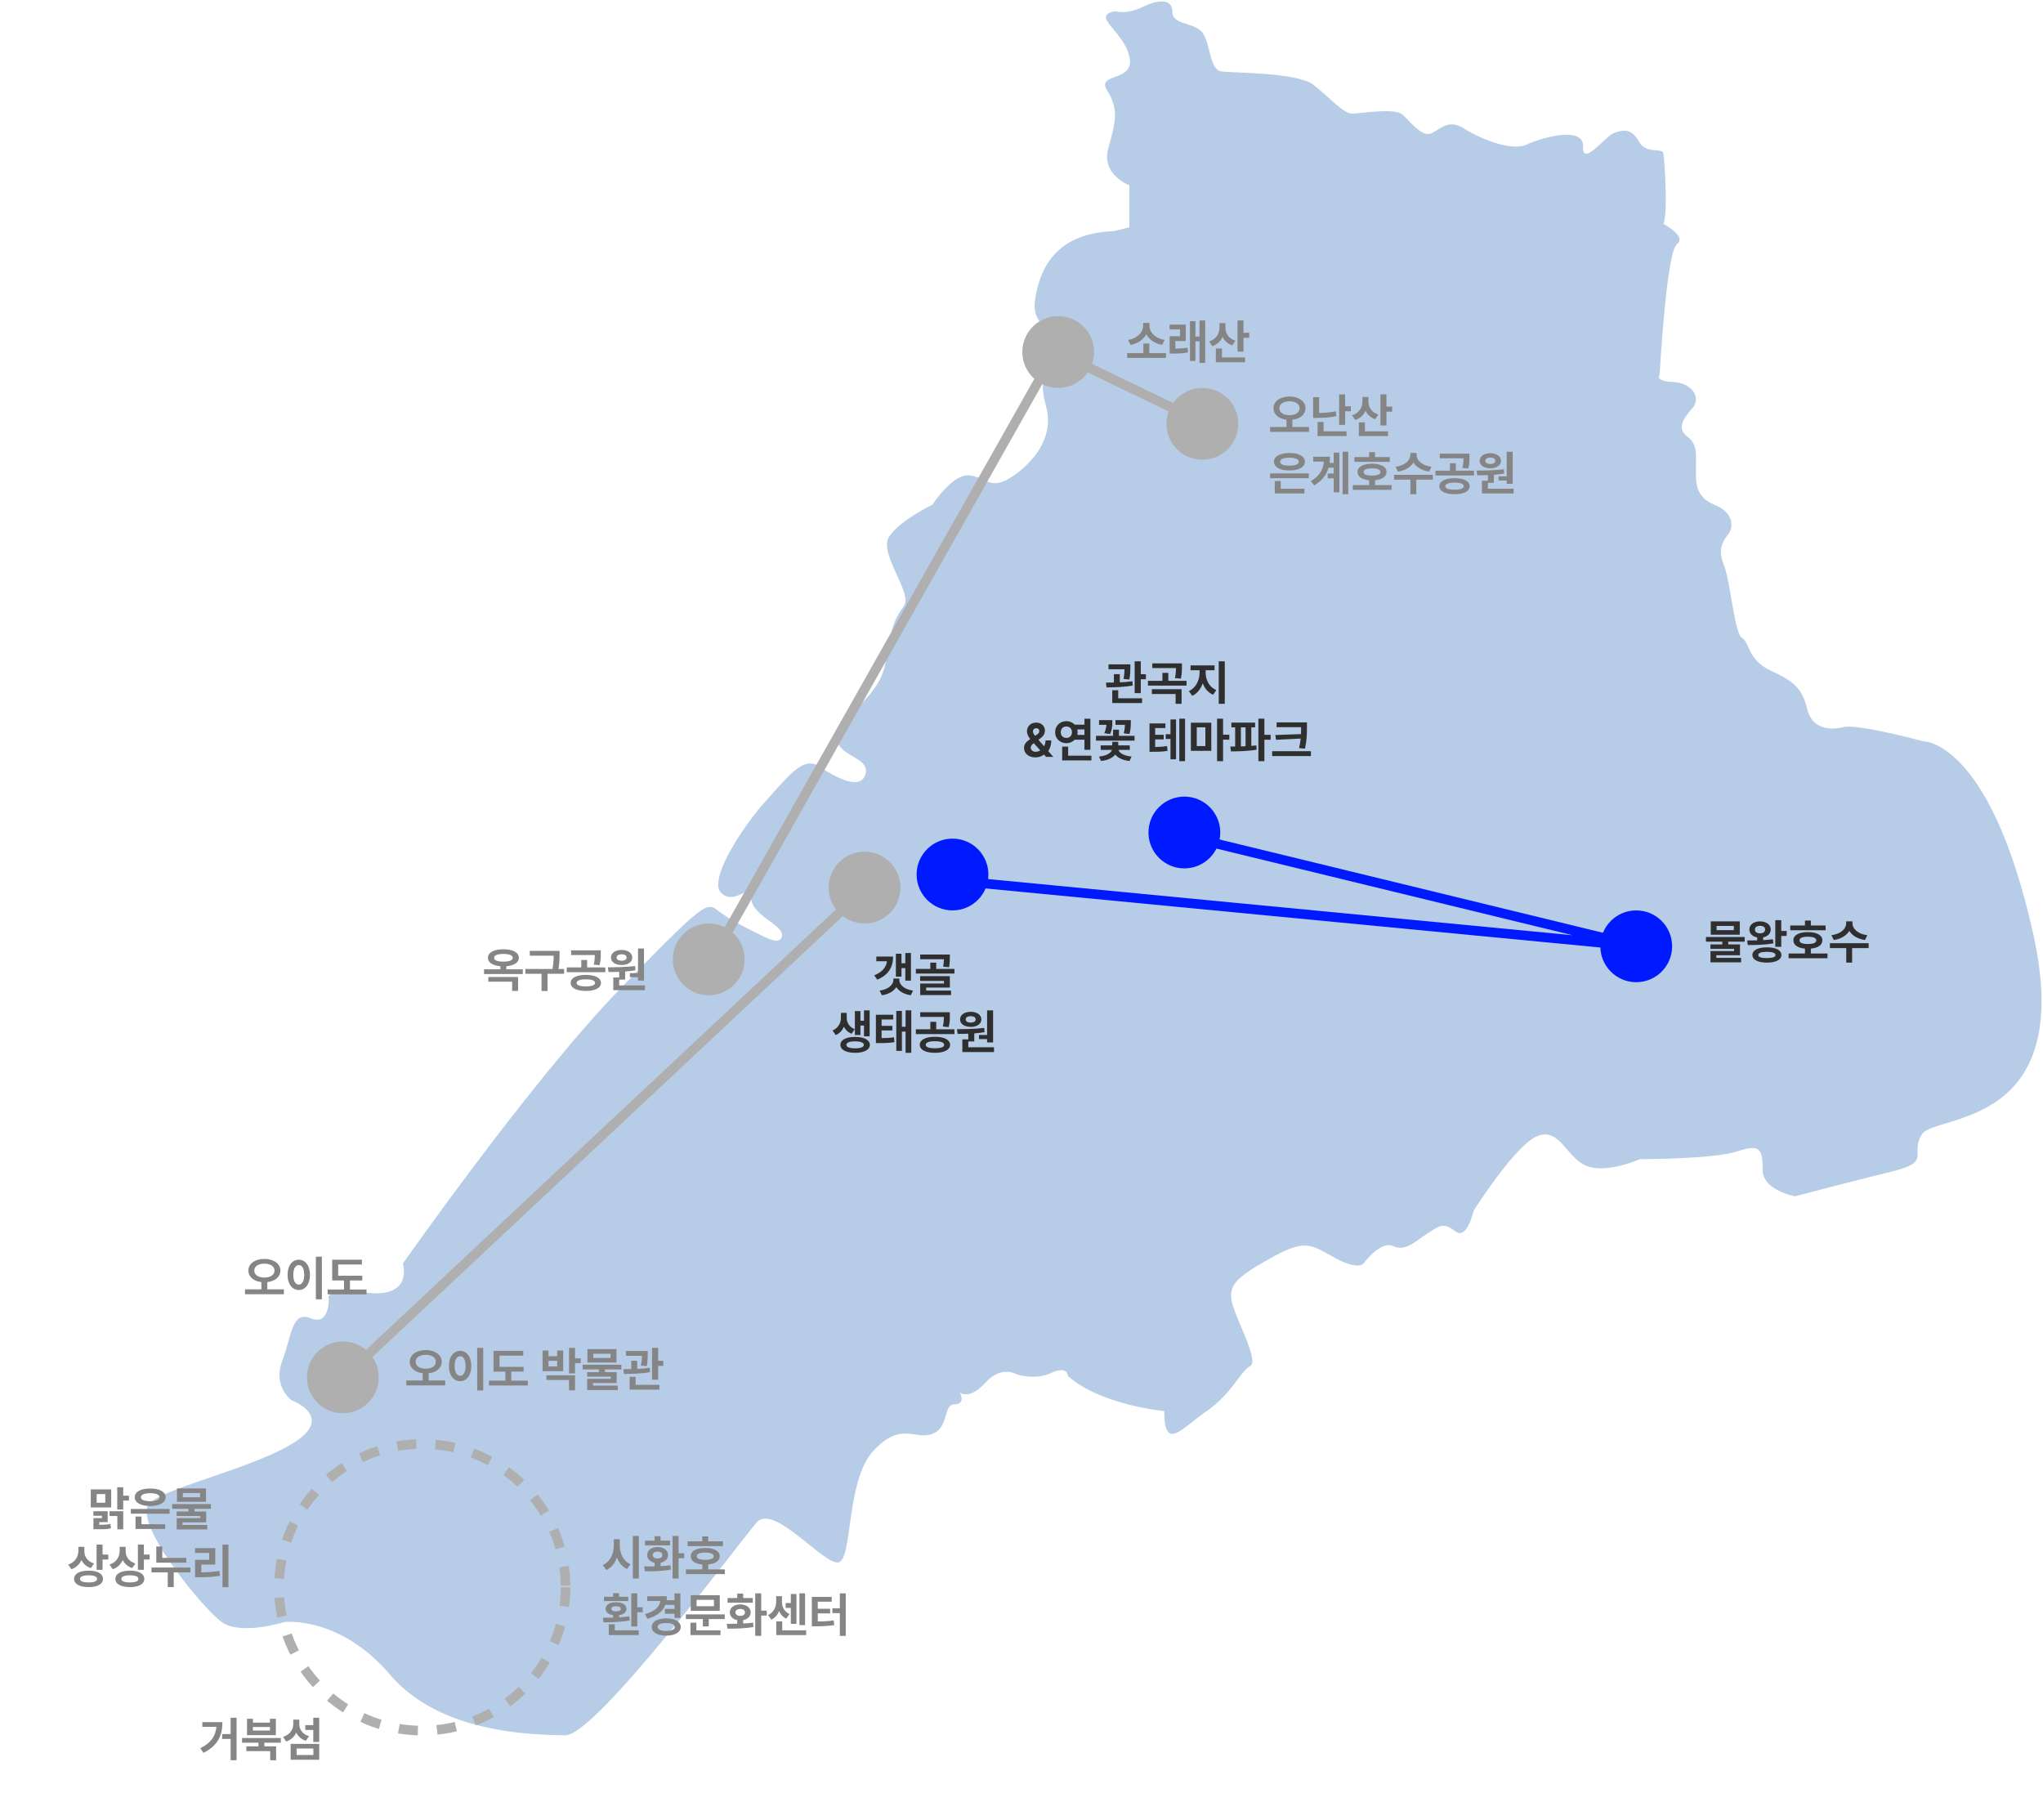 <svg width="641" height="571" viewBox="0 0 641 571" fill="none" xmlns="http://www.w3.org/2000/svg">
<path d="M350.122 3.547C350.122 3.547 353.431 4.648 358.53 2.163C363.63 -0.322 367.843 -0.397 367.843 3.8C367.843 7.996 375.057 6.88 377.445 10.481C379.834 14.083 379.543 21.835 383.159 22.386C386.774 22.937 406.883 22.669 411.983 26.538C417.083 30.407 421.586 35.958 424.604 35.675C427.622 35.392 437.224 34.038 439.613 35.675C442.001 37.312 445.923 43.413 449.216 41.761C452.508 40.109 454.622 37.327 459.432 40.377C464.241 43.428 474.15 47.58 478.96 45.362C483.769 43.145 496.987 39.41 496.68 45.987C496.374 52.565 503.895 42.594 506.283 41.761C508.672 40.928 511.69 39.827 514.094 44.246C516.499 48.666 521.599 46.077 521.906 48.205C522.212 50.333 523.407 66.672 521.906 70.273C521.906 70.273 529.41 74.157 526.118 76.642C522.826 79.127 520.711 117.624 520.711 117.624C520.711 117.624 518.904 119.559 524.924 119.841C530.944 120.124 533.929 124.827 530.927 128.145C527.926 131.463 526.118 134.514 529.426 136.999C532.735 139.484 532.089 142.818 532.106 146.687C532.122 150.556 531.525 155.824 537.835 158.324C544.145 160.824 543.839 165.526 542.338 167.46C540.837 169.395 538.739 172.163 540.837 177.148C542.935 182.133 544.145 198.74 546.55 200.139C548.955 201.538 548.358 207.059 555.556 210.392C562.754 213.725 565.465 215.928 566.966 222.297C568.467 228.666 573.873 229.216 578.376 228.115C582.879 227.014 603.311 232.55 603.311 232.55C603.311 232.55 624.356 231.999 637.945 293.085C651.534 354.172 607.362 349.484 603.117 355.749C598.873 362.014 606.523 364.365 593.773 367.49C581.023 370.615 563.189 375.317 563.189 375.317C563.189 375.317 553.038 373.472 553.038 367.044C553.038 360.615 552.376 358.77 545.065 361.225C537.754 363.68 514.498 363.681 514.498 363.681C514.498 363.681 504.201 368.279 497.875 365.823C491.548 363.368 489.563 353.874 482.591 356.329C475.619 358.785 462.32 379.916 462.32 379.916C462.32 379.916 460.319 389.112 456.672 386.344C453.024 383.576 452.024 384.305 448.037 386.865C444.051 389.425 441.065 392.788 437.079 390.942C433.093 389.097 427.767 396.463 427.767 396.463C427.767 396.463 426.104 398.606 418.794 394.618C411.483 390.63 409.82 388.487 398.862 394.618C387.903 400.749 385.241 403.204 386.564 408.71C387.887 414.216 395.198 427.088 392.213 428.621C389.227 430.154 386.564 437.207 378.591 442.713C370.619 448.219 365.293 455.585 365.293 442.713C365.293 442.713 345.361 440.868 335.048 431.686C335.048 431.686 335.048 428.323 329.738 430.764C324.429 433.204 318.78 431.076 318.78 431.076C318.78 431.076 314.132 428.323 309.145 433.829C304.158 439.335 301.172 436.895 301.172 436.895C301.172 436.895 303.174 440.57 299.51 440.57C295.847 440.57 297.848 447.832 292.538 449.871C287.228 451.91 282.564 445.779 273.93 455.288C265.295 464.797 267.619 489.603 262.971 490.213C258.323 490.823 242.701 471.523 237.391 477.654C232.081 483.785 186.876 544.752 177.241 544.454C167.606 544.157 138.362 544.142 122.417 525.451C106.471 506.761 89.186 508.904 89.186 508.904C89.186 508.904 75.565 513.189 69.578 508.904C63.59 504.618 40.334 476.418 47.306 471.21C54.278 466.002 80.875 460.183 92.834 452.207C104.793 444.231 91.51 439.335 91.51 439.335C91.51 439.335 85.523 435.05 88.525 427.073C91.527 419.097 91.51 411.136 97.498 413.591C103.486 416.047 103.147 407.46 103.147 407.46C103.147 407.46 101.145 404.097 115.445 405.615C129.744 407.133 126.403 396.419 126.403 396.419C126.403 396.419 166.605 339.127 194.187 310.63C221.768 282.133 221.768 283.056 225.432 285.809C229.096 288.561 232.081 290.094 236.39 292.237C240.7 294.38 245.025 296.835 245.364 293.457C245.703 290.079 235.39 287.029 235.729 281.508C236.068 275.987 231.081 284.261 226.417 280.288C221.752 276.314 233.389 258.844 240.377 251.181C247.365 243.517 252.013 237.088 257 240.451C261.987 243.815 270.298 248.413 271.622 242.594C272.945 236.776 259.324 237.073 263.649 229.112C267.974 221.151 276.27 217.773 277.932 207.356C279.595 196.94 280.595 194.187 283.581 190.198C286.567 186.21 275.608 173.651 278.933 168.443C282.257 163.234 292.554 158.338 292.554 158.338C292.554 158.338 298.865 148.532 304.19 149.142C309.516 149.752 310.84 154.35 318.151 149.142C325.462 143.934 330.771 136.27 328.125 127.074C325.478 117.877 329.448 117.267 328.464 108.071C327.479 98.874 323.154 101.33 325.139 91.835C327.124 82.341 332.789 73.145 349.396 72.535L354.35 71.315V58.145C354.35 58.145 345.393 54.782 347.733 46.508C350.074 38.234 351.058 34.246 347.395 28.428C343.731 22.609 356.319 25.972 354.35 17.699C352.382 9.425 341.778 4.871 350.187 3.487L350.122 3.547Z" fill="#B6CCE7"/>
<circle cx="332.013" cy="110.44" r="11.261" fill="#AFAFAF"/>
<circle cx="377.25" cy="132.962" r="11.261" fill="#AFAFAF"/>
<circle cx="222.366" cy="300.988" r="11.261" fill="#AFAFAF"/>
<path d="M377.375 132.602L331.098 110.262L223.589 300.658" stroke="#AFAFAF" stroke-width="3"/>
<circle cx="298.853" cy="274.367" r="11.261" fill="#001AFF"/>
<circle cx="371.599" cy="261.187" r="11.261" fill="#001AFF"/>
<circle cx="513.374" cy="296.889" r="11.261" fill="#001AFF"/>
<path d="M371.279 262.162L514.164 296.923L299.894 276.333" stroke="#001AFF" stroke-width="3"/>
<circle cx="271.258" cy="278.466" r="10.761" fill="#AFAFAF" stroke="#AFAFAF"/>
<circle cx="107.565" cy="432.124" r="10.761" fill="#AFAFAF" stroke="#AFAFAF"/>
<path d="M271.326 278.9L109.407 430.662" stroke="#AFAFAF" stroke-width="3"/>
<circle cx="132.487" cy="497.995" r="44.96" stroke="#AFAFAF" stroke-width="3" stroke-dasharray="6 6"/>
<path d="M365.842 110.79V112.284H353.64V110.79H358.738V107.772H360.598V110.79H365.842ZM353.933 106.644C356.951 106.176 358.65 104.147 358.665 102.264V101.312H360.657V102.264C360.649 104.169 362.371 106.176 365.417 106.644L364.626 108.197C362.283 107.772 360.54 106.52 359.661 104.857C358.789 106.512 357.053 107.78 354.724 108.197L353.933 106.644ZM372.039 101.84V106.981H368.772V109.369C370.039 109.354 371.24 109.303 372.61 109.091L372.742 110.585C370.999 110.878 369.556 110.922 367.908 110.922H366.985V105.487H370.237V103.348H366.97V101.84H372.039ZM373.357 113.236V100.77H375.071V105.59H376.36V100.551H378.132V113.881H376.36V107.098H375.071V113.236H373.357ZM384.49 102.836C384.482 104.542 385.449 106.198 387.61 106.893L386.628 108.358C385.171 107.867 384.16 106.915 383.582 105.699C382.988 107.032 381.926 108.08 380.388 108.607L379.348 107.128C381.626 106.425 382.6 104.637 382.615 102.821V101.371H384.49V102.836ZM381.487 113.646V109.354H383.391V112.152H390.642V113.646H381.487ZM388.269 110.321V100.551H390.144V104.403H391.946V105.985H390.144V110.321H388.269Z" fill="#858585"/>
<path d="M547.406 293.964V295.443H542.25V296.293H545.927V299.706H538.5V300.512H546.278V301.918H536.669V298.388H544.081V297.699H536.654V296.293H540.375V295.443H535.248V293.964H547.406ZM536.757 293.261V289.057H545.868V293.261H536.757ZM538.588 291.825H544.008V290.507H538.588V291.825ZM558.876 288.69V292.074H560.575V293.627H558.876V297.055H557.001V288.69H558.876ZM548.183 295.062C549.113 295.062 550.189 295.055 551.317 295.026V294.103C549.838 293.832 548.864 292.895 548.871 291.62C548.864 290.111 550.248 289.071 552.226 289.071C554.181 289.071 555.573 290.111 555.58 291.62C555.573 292.873 554.621 293.803 553.192 294.088V294.953C554.24 294.894 555.28 294.813 556.254 294.682L556.415 295.971C553.676 296.454 550.629 296.498 548.373 296.498L548.183 295.062ZM549.823 299.633C549.823 298.102 551.566 297.216 554.379 297.216C557.191 297.216 558.92 298.102 558.92 299.633C558.92 301.105 557.191 302.013 554.379 302.006C551.566 302.013 549.823 301.105 549.823 299.633ZM550.614 291.62C550.6 292.382 551.244 292.821 552.226 292.821C553.185 292.821 553.822 292.382 553.822 291.62C553.822 290.873 553.178 290.463 552.226 290.463C551.244 290.463 550.6 290.873 550.614 291.62ZM551.669 299.633C551.654 300.255 552.614 300.585 554.379 300.585C556.107 300.585 557.067 300.255 557.074 299.633C557.067 298.959 556.107 298.637 554.379 298.622C552.614 298.637 551.654 298.959 551.669 299.633ZM572.792 290.36V291.854H561.703V290.36H566.317V288.808H568.163V290.36H572.792ZM561.176 300.644V299.149H566.317V297.619C564.047 297.414 562.67 296.483 562.685 295.019C562.67 293.4 564.42 292.433 567.24 292.44C570.009 292.433 571.789 293.4 571.781 295.019C571.789 296.483 570.397 297.414 568.163 297.611V299.149H573.378V300.644H561.176ZM564.604 295.019C564.596 295.81 565.512 296.168 567.24 296.161C568.932 296.168 569.862 295.81 569.862 295.019C569.862 294.257 568.932 293.898 567.24 293.891C565.512 293.898 564.596 294.257 564.604 295.019ZM581.215 289.716C581.208 291.291 582.819 293.026 585.873 293.407L585.141 294.916C582.812 294.579 581.105 293.502 580.233 292.06C579.354 293.495 577.655 294.579 575.355 294.916L574.608 293.407C577.641 293.026 579.245 291.291 579.252 289.716V289.071H581.215V289.716ZM574.14 297.45V295.927H586.298V297.45H581.112V302.006H579.267V297.45H574.14Z" fill="#2F2F2F"/>
<path d="M404.576 124.407C407.439 124.407 409.593 125.857 409.6 128.054C409.593 130.068 407.894 131.416 405.499 131.68V133.958H410.699V135.496H398.497V133.958H403.638V131.68C401.258 131.409 399.566 130.061 399.566 128.054C399.566 125.857 401.712 124.407 404.576 124.407ZM401.412 128.054C401.412 129.461 402.708 130.244 404.576 130.252C406.451 130.244 407.747 129.461 407.754 128.054C407.747 126.721 406.451 125.894 404.576 125.901C402.708 125.894 401.412 126.721 401.412 128.054ZM413.877 124.612V129.57C415.503 129.541 417.254 129.417 419.107 129.036L419.312 130.559C417.137 131.006 415.057 131.116 413.145 131.116H412.002V124.612H413.877ZM413.394 136.814V132.405H415.284V135.32H422.476V136.814H413.394ZM420.162 133.298V123.733H422.037V127.468H423.838V129.036H422.037V133.298H420.162ZM429.346 126.004C429.339 127.71 430.306 129.365 432.466 130.061L431.485 131.526C430.027 131.035 429.017 130.083 428.438 128.867C427.845 130.2 426.783 131.248 425.245 131.775L424.205 130.296C426.482 129.592 427.457 127.805 427.471 125.989V124.539H429.346V126.004ZM426.343 136.814V132.522H428.248V135.32H435.499V136.814H426.343ZM433.125 133.489V123.718H435V127.571H436.802V129.153H435V133.489H433.125ZM410.655 148.53V150.024H398.497V148.53H410.655ZM399.712 144.853C399.712 143.154 401.639 142.114 404.576 142.129C407.491 142.114 409.417 143.154 409.424 144.853C409.417 146.56 407.491 147.607 404.576 147.607C401.639 147.607 399.712 146.56 399.712 144.853ZM399.961 154.814V150.918H401.836V153.32H409.278V154.814H399.961ZM401.661 144.853C401.646 145.681 402.723 146.098 404.576 146.098C406.414 146.098 407.491 145.681 407.491 144.853C407.491 144.047 406.414 143.608 404.576 143.593C402.723 143.608 401.646 144.047 401.661 144.853ZM423.018 141.718V155.048H421.26V141.718H423.018ZM411.255 150.962C413.958 149.365 415.145 147.424 415.401 144.809H412.032V143.3H417.261C417.261 143.967 417.217 144.611 417.137 145.234H418.462V142.011H420.235V154.463H418.462V150.068H416.573V148.559H418.462V146.743H416.829C416.207 148.947 414.844 150.8 412.354 152.28L411.255 150.962ZM436.041 143.403V144.897H424.952V143.403H429.566V141.85H431.412V143.403H436.041ZM424.424 153.686V152.192H429.566V150.661C427.295 150.456 425.918 149.526 425.933 148.061C425.918 146.443 427.669 145.476 430.489 145.483C433.257 145.476 435.037 146.443 435.03 148.061C435.037 149.526 433.646 150.456 431.412 150.654V152.192H436.626V153.686H424.424ZM427.852 148.061C427.845 148.852 428.76 149.211 430.489 149.204C432.181 149.211 433.111 148.852 433.111 148.061C433.111 147.299 432.181 146.941 430.489 146.933C428.76 146.941 427.845 147.299 427.852 148.061ZM444.463 142.758C444.456 144.333 446.067 146.069 449.122 146.45L448.389 147.959C446.06 147.622 444.354 146.545 443.482 145.102C442.603 146.538 440.904 147.622 438.604 147.959L437.857 146.45C440.889 146.069 442.493 144.333 442.5 142.758V142.114H444.463V142.758ZM437.388 150.493V148.969H449.546V150.493H444.361V155.048H442.515V150.493H437.388ZM456.358 150.024C459.273 150.024 461.104 150.947 461.119 152.544C461.104 154.118 459.273 155.056 456.358 155.048C453.465 155.056 451.604 154.118 451.612 152.544C451.604 150.947 453.465 150.024 456.358 150.024ZM450.381 149.174V147.666H454.922V145.337H456.768V147.666H462.481V149.174H450.381ZM451.744 143.784V142.319H461.045V143.403C461.053 144.465 461.053 145.608 460.665 146.977L458.833 146.801C459.134 145.593 459.17 144.692 459.185 143.784H451.744ZM453.472 152.544C453.465 153.261 454.52 153.628 456.358 153.628C458.196 153.628 459.258 153.261 459.258 152.544C459.258 151.804 458.196 151.408 456.358 151.416C454.52 151.408 453.465 151.804 453.472 152.544ZM474.61 141.733V151.797H472.735V150.742H470.186V149.467H472.735V141.733H474.61ZM463.272 147.636C465.711 147.622 469.007 147.585 471.827 147.241L471.929 148.574C470.875 148.75 469.783 148.874 468.707 148.955V151.489H466.832V153.32H474.903V154.814H464.971V150.83H466.832V149.065C465.638 149.109 464.502 149.116 463.492 149.116L463.272 147.636ZM464.253 144.575C464.253 143.154 465.623 142.18 467.608 142.187C469.542 142.18 470.926 143.154 470.933 144.575C470.926 146.003 469.542 146.926 467.608 146.919C465.623 146.926 464.253 146.003 464.253 144.575ZM466.026 144.575C466.019 145.219 466.656 145.578 467.608 145.571C468.501 145.578 469.146 145.219 469.161 144.575C469.146 143.916 468.501 143.549 467.608 143.549C466.656 143.549 466.019 143.916 466.026 144.575Z" fill="#858585"/>
<path d="M157.949 297.823C160.879 297.816 162.791 298.834 162.798 300.504C162.791 301.976 161.274 302.936 158.872 303.134V304.108H164.028V305.587H151.87V304.108H156.997V303.134C154.595 302.928 153.086 301.976 153.086 300.504C153.086 298.834 154.998 297.816 157.949 297.823ZM153.218 307.99V306.525H162.549V310.89H160.688V307.99H153.218ZM155.034 300.504C155.02 301.273 156.082 301.705 157.949 301.705C159.788 301.705 160.864 301.273 160.864 300.504C160.864 299.691 159.788 299.296 157.949 299.288C156.082 299.296 155.02 299.691 155.034 300.504ZM175.571 298.336V299.537C175.564 300.782 175.564 302.137 175.227 304.005H176.992V305.514H171.792V310.905H169.917V305.514H164.834V304.005H173.33C173.674 302.291 173.704 300.98 173.711 299.83H166.226V298.336H175.571ZM183.804 305.865C186.719 305.865 188.55 306.788 188.564 308.385C188.55 309.96 186.719 310.897 183.804 310.89C180.911 310.897 179.05 309.96 179.058 308.385C179.05 306.788 180.911 305.865 183.804 305.865ZM177.827 305.016V303.507H182.368V301.178H184.214V303.507H189.927V305.016H177.827ZM179.189 299.625V298.16H188.491V299.244C188.499 300.306 188.499 301.449 188.11 302.819L186.279 302.643C186.58 301.434 186.616 300.533 186.631 299.625H179.189ZM180.918 308.385C180.911 309.103 181.965 309.469 183.804 309.469C185.642 309.469 186.704 309.103 186.704 308.385C186.704 307.645 185.642 307.25 183.804 307.257C181.965 307.25 180.911 307.645 180.918 308.385ZM202.056 297.574V307.638H200.181V306.583H197.632V305.309H200.181V297.574H202.056ZM190.718 303.478C193.157 303.463 196.453 303.427 199.272 303.082L199.375 304.415C198.32 304.591 197.229 304.716 196.152 304.796V307.33H194.277V309.161H202.349V310.656H192.417V306.671H194.277V304.906C193.083 304.95 191.948 304.957 190.938 304.957L190.718 303.478ZM191.699 300.416C191.699 298.995 193.069 298.021 195.054 298.029C196.987 298.021 198.372 298.995 198.379 300.416C198.372 301.844 196.987 302.767 195.054 302.76C193.069 302.767 191.699 301.844 191.699 300.416ZM193.472 300.416C193.464 301.061 194.102 301.42 195.054 301.412C195.947 301.42 196.592 301.061 196.606 300.416C196.592 299.757 195.947 299.391 195.054 299.391C194.102 299.391 193.464 299.757 193.472 300.416Z" fill="#858585"/>
<path d="M133.566 423.569C136.43 423.569 138.583 425.019 138.591 427.216C138.583 429.23 136.884 430.578 134.489 430.842V433.119H139.689V434.657H127.487V433.119H132.629V430.842C130.249 430.571 128.557 429.223 128.557 427.216C128.557 425.019 130.703 423.569 133.566 423.569ZM130.402 427.216C130.402 428.622 131.699 429.406 133.566 429.413C135.441 429.406 136.738 428.622 136.745 427.216C136.738 425.883 135.441 425.055 133.566 425.063C131.699 425.055 130.402 425.883 130.402 427.216ZM151.613 422.88V436.24H149.724V422.88H151.613ZM140.847 428.564C140.839 425.656 142.326 423.818 144.377 423.818C146.384 423.818 147.878 425.656 147.878 428.564C147.878 431.493 146.384 433.324 144.377 433.324C142.326 433.324 140.839 431.493 140.847 428.564ZM142.648 428.564C142.641 430.549 143.337 431.633 144.377 431.625C145.388 431.633 146.069 430.549 146.076 428.564C146.069 426.586 145.388 425.502 144.377 425.502C143.337 425.502 142.641 426.586 142.648 428.564ZM164.284 428.842V430.322H160.417V433.163H165.617V434.687H153.415V433.163H158.557V430.322H154.851V423.818H164.182V425.312H156.726V428.842H164.284ZM180.412 422.88V426.147H182.214V427.656H180.412V430.893H178.537V422.88H180.412ZM170.231 430.19V423.715H172.092V425.488H174.816V423.715H176.691V430.19H170.231ZM171.433 432.958V431.479H180.412V436.21H178.537V432.958H171.433ZM172.092 428.71H174.816V426.938H172.092V428.71ZM194.958 428.168V429.648H189.802V430.497H193.479V433.91H186.052V434.716H193.83V436.122H184.221V432.592H191.633V431.904H184.206V430.497H187.927V429.648H182.8V428.168H194.958ZM184.309 427.465V423.261H193.42V427.465H184.309ZM186.14 426.03H191.56V424.711H186.14V426.03ZM203.234 423.847V424.682C203.234 425.605 203.234 426.938 202.927 428.593L201.096 428.417C201.337 427.143 201.396 426.169 201.411 425.37H196.379V423.847H203.234ZM195.588 429.56C196.335 429.56 197.177 429.56 198.063 429.538V426.923H199.924V429.479C201.257 429.421 202.612 429.318 203.864 429.135L203.967 430.483C201.191 430.995 198.071 431.047 195.749 431.054L195.588 429.56ZM197.551 435.976V431.962H199.426V434.482H206.911V435.976H197.551ZM204.582 432.856V422.88H206.501V426.938H208.112V428.505H206.501V432.856H204.582Z" fill="#858585"/>
<path d="M82.946 394.969C85.81 394.969 87.963 396.42 87.971 398.617C87.963 400.631 86.264 401.979 83.869 402.242V404.52H89.069V406.058H76.867V404.52H82.009V402.242C79.628 401.971 77.936 400.624 77.936 398.617C77.936 396.42 80.082 394.969 82.946 394.969ZM79.782 398.617C79.782 400.023 81.079 400.807 82.946 400.814C84.821 400.807 86.118 400.023 86.125 398.617C86.118 397.284 84.821 396.456 82.946 396.464C81.079 396.456 79.782 397.284 79.782 398.617ZM100.993 394.281V407.64H99.103V394.281H100.993ZM90.227 399.965C90.219 397.057 91.706 395.219 93.757 395.219C95.764 395.219 97.258 397.057 97.258 399.965C97.258 402.894 95.764 404.725 93.757 404.725C91.706 404.725 90.219 402.894 90.227 399.965ZM92.028 399.965C92.021 401.949 92.717 403.033 93.757 403.026C94.768 403.033 95.449 401.949 95.456 399.965C95.449 397.987 94.768 396.903 93.757 396.903C92.717 396.903 92.021 397.987 92.028 399.965ZM113.664 400.243V401.722H109.797V404.564H114.997V406.088H102.795V404.564H107.937V401.722H104.23V395.219H113.562V396.713H106.105V400.243H113.664Z" fill="#858585"/>
<path d="M194.469 484.909C194.461 487.356 195.575 489.809 197.838 490.769L196.739 492.263C195.216 491.574 194.161 490.241 193.553 488.594C192.953 490.395 191.861 491.845 190.235 492.585L189.107 491.032C191.437 490.051 192.572 487.495 192.579 484.909V482.917H194.469V484.909ZM198.556 495.251V481.892H200.445V495.251H198.556ZM212.911 481.892V487.312H214.654V488.865H212.911V495.222H211.021V481.892H212.911ZM202.086 491.457C203.06 491.457 204.195 491.457 205.382 491.428V490.285C203.968 490.007 203.045 489.106 203.053 487.868C203.045 486.382 204.393 485.364 206.334 485.364C208.238 485.364 209.601 486.382 209.615 487.868C209.601 489.106 208.663 490.014 207.257 490.285V491.362C208.312 491.303 209.374 491.216 210.362 491.076L210.479 492.439C207.645 492.966 204.583 492.988 202.335 492.981L202.086 491.457ZM202.35 484.836V483.371H205.382V481.965H207.257V483.371H210.26V484.836H202.35ZM204.825 487.868C204.818 488.572 205.418 488.952 206.334 488.952C207.22 488.952 207.813 488.572 207.813 487.868C207.813 487.18 207.22 486.792 206.334 486.784C205.418 486.792 204.818 487.18 204.825 487.868ZM226.827 483.576V485.071H215.738V483.576H220.353V482.024H222.198V483.576H226.827ZM215.211 493.86V492.365H220.353V490.835C218.082 490.63 216.705 489.699 216.72 488.235C216.705 486.616 218.456 485.649 221.275 485.656C224.044 485.649 225.824 486.616 225.816 488.235C225.824 489.699 224.432 490.63 222.198 490.827V492.365H227.413V493.86H215.211ZM218.639 488.235C218.631 489.026 219.547 489.385 221.275 489.377C222.967 489.385 223.897 489.026 223.897 488.235C223.897 487.473 222.967 487.114 221.275 487.107C219.547 487.114 218.631 487.473 218.639 488.235ZM199.947 499.892V504.272H201.646V505.81H199.947V510.292H198.072V499.892H199.947ZM189.137 507.553C190.096 507.553 191.209 507.546 192.374 507.509V506.74C190.924 506.535 190.023 505.817 190.03 504.77C190.023 503.451 191.319 502.682 193.297 502.69C195.26 502.682 196.556 503.451 196.563 504.77C196.556 505.81 195.663 506.528 194.234 506.74V507.421C195.326 507.355 196.424 507.253 197.457 507.099L197.589 508.388C194.784 508.93 191.627 508.967 189.327 508.989L189.137 507.553ZM189.488 502.309V500.976H192.374V499.848H194.234V500.976H197.12V502.309H189.488ZM191.012 512.988V509.604H192.887V511.493H200.401V512.988H191.012ZM191.817 504.77C191.81 505.268 192.345 505.553 193.297 505.546C194.234 505.553 194.769 505.268 194.776 504.77C194.769 504.206 194.234 503.935 193.297 503.935C192.345 503.935 191.81 504.206 191.817 504.77ZM213.482 499.906V507.582H211.622V506.279H208.619V504.784H211.622V503.51H208.758C207.923 505.619 206.026 507.077 203.097 507.875L202.364 506.396C205.426 505.597 206.935 504.125 207.198 502.294H203.082V500.8H209.234C209.234 501.232 209.205 501.65 209.139 502.045H211.622V499.906H213.482ZM204.488 510.439C204.481 508.791 206.305 507.751 209.044 507.743C211.747 507.751 213.578 508.791 213.585 510.439C213.578 512.109 211.747 513.163 209.044 513.163C206.305 513.163 204.481 512.109 204.488 510.439ZM206.349 510.439C206.349 511.266 207.352 511.684 209.044 511.684C210.699 511.684 211.703 511.266 211.71 510.439C211.703 509.618 210.699 509.194 209.044 509.208C207.352 509.194 206.349 509.618 206.349 510.439ZM227.398 506.484V507.963H222.374V510.263H220.528V507.963H215.196V506.484H227.398ZM216.632 512.988V509.106H218.492V511.493H226.051V512.988H216.632ZM216.72 505.385V500.478H225.831V505.385H216.72ZM218.551 503.935H224V501.928H218.551V503.935ZM238.839 499.892V505.312H240.582V506.865H238.839V513.222H236.949V499.892H238.839ZM228.014 509.457C228.988 509.457 230.123 509.457 231.31 509.428V508.285C229.896 508.007 228.973 507.106 228.98 505.868C228.973 504.382 230.321 503.364 232.262 503.364C234.166 503.364 235.528 504.382 235.543 505.868C235.528 507.106 234.591 508.014 233.185 508.285V509.362C234.239 509.303 235.301 509.216 236.29 509.076L236.407 510.439C233.573 510.966 230.511 510.988 228.263 510.981L228.014 509.457ZM228.277 502.836V501.371H231.31V499.965H233.185V501.371H236.188V502.836H228.277ZM230.753 505.868C230.746 506.572 231.346 506.952 232.262 506.952C233.148 506.952 233.741 506.572 233.741 505.868C233.741 505.18 233.148 504.792 232.262 504.784C231.346 504.792 230.746 505.18 230.753 505.868ZM252.594 499.892V509.867H250.821V499.892H252.594ZM240.978 506.718C242.794 505.846 243.526 504.103 243.526 502.529V500.785H245.343V502.529C245.335 504.067 246.002 505.597 247.716 506.381L246.676 507.817C245.606 507.319 244.889 506.476 244.449 505.458C243.98 506.623 243.182 507.59 242.003 508.139L240.978 506.718ZM243.556 512.988V508.696H245.431V511.493H252.931V512.988H243.556ZM246.5 504.462V502.939H248.126V500.097H249.898V509.472H248.126V504.462H246.5ZM265.353 499.892V513.251H263.507V506.103H261.163V504.594H263.507V499.892H265.353ZM254.718 510.234V501.005H260.943V502.514H256.578V504.726H260.46V506.191H256.578V508.71C258.431 508.696 259.911 508.63 261.559 508.373L261.749 509.867C259.801 510.16 258.058 510.226 255.772 510.234H254.718Z" fill="#858585"/>
<path d="M74.223 538.917V552.247H72.362V545.567H69.711V544.044H72.362V538.917H74.223ZM62.855 548.468C66.225 546.805 67.624 544.696 67.902 541.773H63.485V540.308H69.784C69.777 544.329 68.473 547.625 63.822 549.932L62.855 548.468ZM88.109 545.274V546.739H82.939V547.896H86.63V552.247H84.769V549.39H77.299V547.896H81.093V546.739H75.951V545.274H88.109ZM77.504 544.395V539.239H79.35V540.455H84.696V539.239H86.557V544.395H77.504ZM79.35 542.93H84.696V541.832H79.35V542.93ZM100.15 538.917V546.534H98.29V542.755H95.785V541.246H98.29V538.917H100.15ZM88.812 544.908C91.054 544.219 92.013 542.55 92.02 540.792V539.517H93.91V540.909C93.903 542.491 94.833 544.058 96.942 544.688L95.976 546.153C94.525 545.677 93.522 544.754 92.951 543.59C92.365 544.864 91.317 545.867 89.779 546.373L88.812 544.908ZM91.186 552.1V547.12H100.15V552.1H91.186ZM93.061 550.606H98.319V548.57H93.061V550.606Z" fill="#858585"/>
<path d="M33.783 474.143V477.556H31.147V478.384C32.941 478.376 33.732 478.332 34.633 478.113L34.824 479.475C33.71 479.768 32.802 479.79 30.195 479.782H29.316V476.296H31.982V475.549H29.286V474.143H33.783ZM28.481 472.942V467.287H34.882V472.942H28.481ZM30.326 471.462H33.036V468.752H30.326V471.462ZM34.355 475.622V474.143H38.661V479.812H36.816V475.622H34.355ZM36.786 473.586V466.599H38.661V469.25H40.463V470.788H38.661V473.586H36.786ZM53.207 473.41V474.905H41.049V473.41H53.207ZM42.265 469.734C42.265 468.034 44.191 466.994 47.128 467.009C50.043 466.994 51.969 468.034 51.977 469.734C51.969 471.44 50.043 472.488 47.128 472.488C44.191 472.488 42.265 471.44 42.265 469.734ZM42.514 479.695V475.798H44.389V478.2H51.83V479.695H42.514ZM44.213 469.734C44.199 470.561 45.275 470.979 47.128 470.979C48.967 470.979 50.043 470.561 50.043 469.734C50.043 468.928 48.967 468.489 47.128 468.474C45.275 468.489 44.199 468.928 44.213 469.734ZM66.171 471.887V473.366H61.015V474.216H64.692V477.629H57.265V478.435H65.043V479.841H55.434V476.311H62.846V475.622H55.419V474.216H59.14V473.366H54.013V471.887H66.171ZM55.522 471.184V466.98H64.633V471.184H55.522ZM57.353 469.748H62.773V468.43H57.353V469.748ZM26.467 486.694C26.459 488.312 27.404 489.865 29.513 490.517L28.517 491.967C27.104 491.498 26.115 490.59 25.544 489.426C24.965 490.766 23.932 491.821 22.409 492.333L21.398 490.868C23.625 490.129 24.577 488.356 24.592 486.518V485.302H26.467V486.694ZM23.244 495.351C23.237 493.732 25.002 492.773 27.814 492.773C30.575 492.773 32.304 493.732 32.311 495.351C32.304 496.984 30.575 497.936 27.814 497.929C25.002 497.936 23.237 496.984 23.244 495.351ZM25.119 495.351C25.104 496.105 26.064 496.464 27.814 496.464C29.543 496.464 30.466 496.105 30.466 495.351C30.466 494.626 29.543 494.238 27.814 494.238C26.064 494.238 25.104 494.626 25.119 495.351ZM30.304 492.509V484.599H32.179V487.719H33.981V489.272H32.179V492.509H30.304ZM39.43 486.694C39.423 488.312 40.368 489.865 42.477 490.517L41.481 491.967C40.068 491.498 39.079 490.59 38.508 489.426C37.929 490.766 36.896 491.821 35.373 492.333L34.362 490.868C36.589 490.129 37.541 488.356 37.555 486.518V485.302H39.43V486.694ZM36.208 495.351C36.2 493.732 37.966 492.773 40.778 492.773C43.539 492.773 45.268 493.732 45.275 495.351C45.268 496.984 43.539 497.936 40.778 497.929C37.966 497.936 36.2 496.984 36.208 495.351ZM38.083 495.351C38.068 496.105 39.028 496.464 40.778 496.464C42.507 496.464 43.429 496.105 43.429 495.351C43.429 494.626 42.507 494.238 40.778 494.238C39.028 494.238 38.068 494.626 38.083 495.351ZM43.268 492.509V484.599H45.143V487.719H46.945V489.272H45.143V492.509H43.268ZM58.444 488.774V490.268H49.04V485.199H50.915V488.774H58.444ZM47.531 493.315V491.791H59.733V493.315H54.504V497.929H52.629V493.315H47.531ZM71.672 484.599V497.958H69.811V484.599H71.672ZM61.198 487.221V485.712H67.541V490.854H63.146V493.3C65.182 493.285 66.904 493.183 68.859 492.861L69.02 494.369C66.83 494.758 64.846 494.838 62.414 494.838H61.213V489.374H65.636V487.221H61.198Z" fill="#858585"/>
<path d="M280.207 300.102C280.207 303.5 278.72 305.873 275.256 307.353L274.303 305.99C276.816 304.965 278.017 303.522 278.288 301.581H274.948V300.102H280.207ZM275.973 310.795C278.823 310.414 280.302 308.876 280.309 307.426V307.016H282.155V307.426C282.148 308.876 283.627 310.414 286.476 310.795L285.759 312.245C283.613 311.93 282.045 310.985 281.225 309.696C280.397 310.985 278.844 311.93 276.706 312.245L275.973 310.795ZM281.086 306.415V299.223H282.844V302.211H284.045V298.988H285.817V307.66H284.045V303.734H282.844V306.415H281.086ZM298.019 299.472V300.263C298.012 301.061 298.012 302.123 297.785 303.441L295.939 303.295C296.093 302.343 296.137 301.588 296.152 300.937H288.718V299.472H298.019ZM287.355 305.434V303.983H291.896V302.021H293.742V303.983H299.455V305.434H287.355ZM288.703 307.748V306.269H298.019V309.828H290.578V310.766H298.385V312.201H288.718V308.568H296.174V307.748H288.703ZM265.661 319.347C265.661 320.79 266.408 322.21 268.18 322.892L267.184 324.312C266.042 323.88 265.258 323.089 264.782 322.108C264.299 323.258 263.464 324.217 262.219 324.737L261.208 323.302C263.09 322.474 263.844 320.833 263.844 319.347V317.779H265.661V319.347ZM263.683 327.813C263.676 326.253 265.47 325.316 268.298 325.323C271.11 325.316 272.912 326.253 272.927 327.813C272.912 329.359 271.11 330.311 268.298 330.304C265.47 330.311 263.676 329.359 263.683 327.813ZM265.558 327.813C265.544 328.531 266.547 328.897 268.298 328.897C270.033 328.897 271.037 328.531 271.037 327.813C271.037 327.088 270.033 326.715 268.298 326.715C266.547 326.715 265.544 327.088 265.558 327.813ZM268.224 324.723V317.223H269.968V320.24H271.081V316.988H272.853V325.133H271.081V321.749H269.968V324.723H268.224ZM280.251 318.365V319.845H276.603V321.852H279.987V323.287H276.603V325.689C278.105 325.675 279.203 325.624 280.5 325.44L280.632 326.964C279.094 327.206 277.782 327.257 275.754 327.257H274.816V318.365H280.251ZM281.218 329.688V317.164H282.975V322.145H284.133V316.974H285.92V330.304H284.133V323.639H282.975V329.688H281.218ZM293.332 325.279C296.247 325.279 298.078 326.202 298.093 327.799C298.078 329.374 296.247 330.311 293.332 330.304C290.439 330.311 288.578 329.374 288.586 327.799C288.578 326.202 290.439 325.279 293.332 325.279ZM287.355 324.43V322.921H291.896V320.592H293.742V322.921H299.455V324.43H287.355ZM288.718 319.039V317.574H298.019V318.658C298.027 319.72 298.027 320.863 297.638 322.232L295.807 322.057C296.108 320.848 296.144 319.947 296.159 319.039H288.718ZM290.446 327.799C290.439 328.517 291.493 328.883 293.332 328.883C295.17 328.883 296.232 328.517 296.232 327.799C296.232 327.059 295.17 326.664 293.332 326.671C291.493 326.664 290.439 327.059 290.446 327.799ZM311.584 316.988V327.052H309.709V325.997H307.16V324.723H309.709V316.988H311.584ZM300.246 322.892C302.685 322.877 305.981 322.84 308.801 322.496L308.903 323.829C307.848 324.005 306.757 324.129 305.68 324.21V326.744H303.805V328.575H311.877V330.069H301.945V326.085H303.805V324.32C302.612 324.364 301.476 324.371 300.466 324.371L300.246 322.892ZM301.227 319.83C301.227 318.409 302.597 317.435 304.582 317.442C306.515 317.435 307.9 318.409 307.907 319.83C307.9 321.258 306.515 322.181 304.582 322.174C302.597 322.181 301.227 321.258 301.227 319.83ZM303 319.83C302.992 320.475 303.63 320.833 304.582 320.826C305.475 320.833 306.12 320.475 306.135 319.83C306.12 319.171 305.475 318.805 304.582 318.805C303.63 318.805 302.992 319.171 303 319.83Z" fill="#2F2F2F"/>
<path d="M354.656 208.444V209.279C354.656 210.202 354.656 211.535 354.348 213.19L352.517 213.015C352.759 211.74 352.817 210.766 352.832 209.968H347.8V208.444H354.656ZM347.009 214.157C347.756 214.157 348.598 214.157 349.485 214.135V211.521H351.345V214.077C352.678 214.018 354.033 213.916 355.285 213.732L355.388 215.08C352.612 215.593 349.492 215.644 347.17 215.651L347.009 214.157ZM348.972 220.573V216.56H350.847V219.079H358.332V220.573H348.972ZM356.003 217.453V207.478H357.922V211.535H359.533V213.103H357.922V217.453H356.003ZM372.278 213.601V215.095H360.178V213.601H364.719V211.11H366.565V213.601H372.278ZM361.408 217.731V216.237H370.725V220.808H368.85V217.731H361.408ZM361.54 209.602V208.137H370.842V209.089C370.835 210.078 370.835 211.315 370.52 212.912L368.645 212.736C368.916 211.447 368.967 210.466 368.974 209.602H361.54ZM378.283 211.11C378.276 213.264 379.389 215.571 381.623 216.501L380.613 217.966C379.045 217.299 377.961 215.974 377.361 214.362C376.76 216.113 375.654 217.578 374.079 218.303L373.01 216.823C375.222 215.834 376.365 213.366 376.365 211.11V210.29H373.537V208.767H381.067V210.29H378.283V211.11ZM382.385 220.808V207.478H384.275V220.808H382.385ZM324.839 237.621C322.641 237.614 321.294 236.317 321.294 234.647C321.294 233.41 322.077 232.663 323.235 231.864C322.678 231.154 322.217 230.37 322.217 229.433C322.217 227.895 323.366 226.715 325.102 226.708C326.802 226.715 327.849 227.858 327.842 229.198C327.849 230.202 327.329 231.007 326.435 231.645L325.813 232.099L327.585 234.135C327.864 233.615 328.032 232.992 328.032 232.304H329.834C329.841 233.739 329.468 234.853 328.882 235.629L330.478 237.46H328.208L327.556 236.728C326.78 237.35 325.769 237.614 324.839 237.621ZM323.403 234.53C323.403 235.292 324.004 235.871 324.941 235.863C325.432 235.863 325.93 235.709 326.384 235.424L324.355 233.161L324.282 233.212C323.681 233.644 323.403 234.12 323.403 234.53ZM324.077 229.462C324.084 229.901 324.363 230.348 324.765 230.861L325.322 230.487C325.857 230.15 326.106 229.777 326.098 229.315C326.106 228.905 325.74 228.458 325.117 228.466C324.494 228.466 324.084 228.92 324.077 229.462ZM342.109 225.492V235.233H340.249V232.069H337.202C336.557 232.75 335.635 233.168 334.594 233.168C332.573 233.168 331.035 231.703 331.05 229.726C331.035 227.719 332.573 226.261 334.594 226.254C335.627 226.261 336.55 226.671 337.195 227.353H340.249V225.492H342.109ZM332.822 229.726C332.815 230.839 333.554 231.513 334.594 231.513C335.576 231.513 336.33 230.839 336.338 229.726C336.33 228.598 335.576 227.924 334.594 227.924C333.554 227.924 332.815 228.598 332.822 229.726ZM333.261 238.573V234.252H335.136V237.079H342.431V238.573H333.261ZM338 228.847C338.073 229.125 338.11 229.418 338.11 229.726C338.11 230.019 338.073 230.304 338.008 230.575H340.249V228.847H338ZM354.795 225.917V226.649C354.795 227.499 354.795 228.751 354.385 230.282L352.583 230.077C352.861 228.949 352.942 228.107 352.964 227.411H349.99V225.917H354.795ZM343.867 232.362V230.854H349.228V228.935H351.074V230.854H355.967V232.362H343.867ZM344.819 237.357C347.236 237.13 348.591 236.215 348.899 235.277H345.346V233.856H348.965V232.743H350.854V233.856H354.472V235.277H350.92C351.213 236.215 352.561 237.13 355.029 237.357L354.399 238.749C352.253 238.529 350.715 237.775 349.909 236.728C349.111 237.775 347.573 238.529 345.434 238.749L344.819 237.357ZM344.834 227.411V225.917H348.994V226.605C348.994 227.455 348.994 228.737 348.291 230.312L346.474 230.033C346.95 228.891 347.097 228.07 347.141 227.411H344.834ZM365.649 226.957V228.422H362.441V230.546H365.122V231.967H362.441V234.362C363.869 234.34 364.917 234.267 366.162 234.062L366.323 235.57C364.792 235.849 363.518 235.863 361.562 235.863H360.669V226.957H365.649ZM365.752 231.835V230.341H367.246V225.712H368.989V238.207H367.246V231.835H365.752ZM370.014 238.808V225.478H371.816V238.808H370.014ZM380.049 226.737V235.556H373.647V226.737H380.049ZM375.493 234.076H378.188V228.202H375.493V234.076ZM381.865 238.808V225.478H383.74V230.502H385.703V232.055H383.74V238.808H381.865ZM393.789 226.708V228.202H392.602V234.018C393.144 233.974 393.672 233.922 394.184 233.856L394.287 235.204C391.555 235.68 388.508 235.731 386.216 235.746L386.01 234.223C386.487 234.223 386.999 234.223 387.534 234.215V228.202H386.347V226.708H393.789ZM389.336 234.186C389.819 234.171 390.31 234.149 390.801 234.127V228.202H389.336V234.186ZM394.829 238.808V225.478H396.704V230.546H398.667V232.069H396.704V238.808H394.829ZM410.063 226.649V228.202C410.056 230.143 410.056 231.989 409.448 234.882L407.588 234.706C407.851 233.6 408.005 232.619 408.1 231.718L400.366 232.099L400.132 230.604L408.196 230.312C408.225 229.579 408.232 228.891 408.232 228.202V228.144H400.542V226.649H410.063ZM399.15 237.211V235.688H411.308V237.211H399.15Z" fill="#2F2F2F"/>
</svg>
